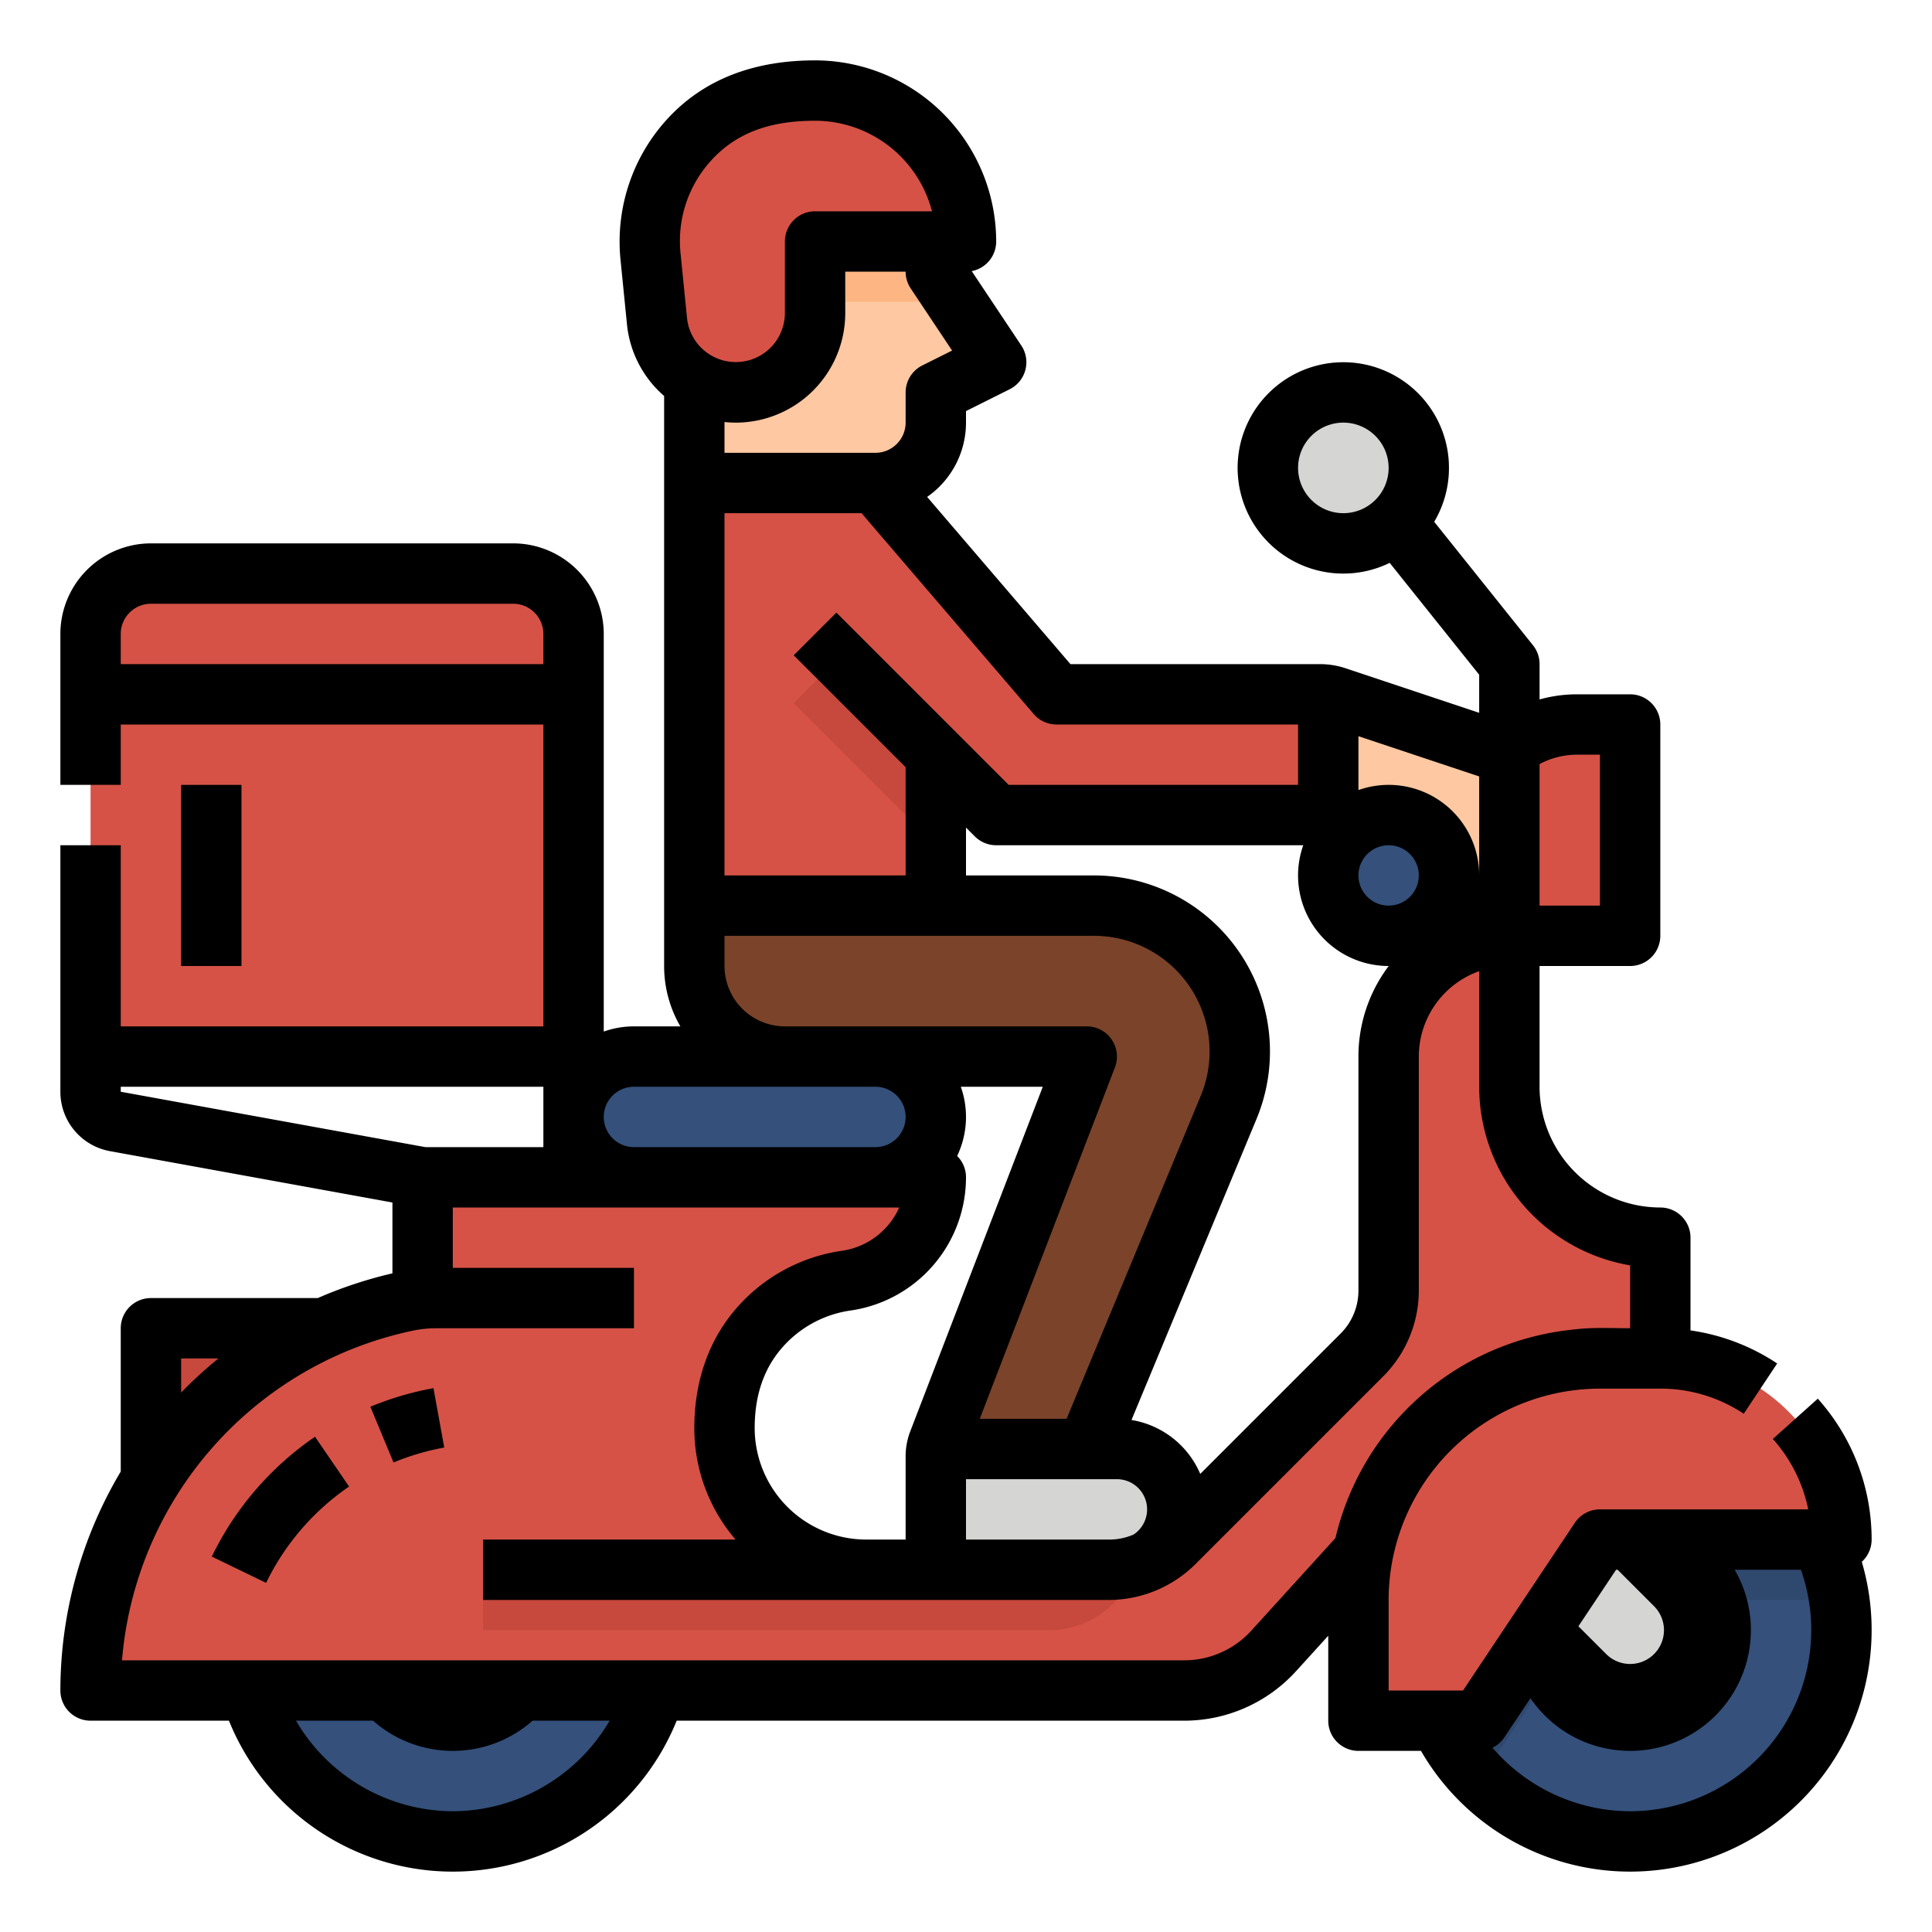 <svg height="512" viewBox="0 0 512 512" width="512" xmlns="http://www.w3.org/2000/svg"><g id="Filled_outline" data-name="Filled outline"><circle cx="356" cy="124" fill="#d5d5d3" r="28"/><path d="m408 200h-16v-21.194l-30.247-37.806 12.494-10 32 40a8 8 0 0 1 1.753 5z" fill="#d5d5d3"/><path d="m264 96-16 8v8a16 16 0 0 1 -16 16h-48v-80h64v24l5.33 8z" fill="#fdc8a2"/><path d="m253.33 80h-37.33v-16h32v8z" fill="#fdb683"/><path d="m40 352h56v48h-56z" fill="#c7483c"/><circle cx="120" cy="432" fill="#34507b" r="56"/><circle cx="120" cy="432" fill="#d5d5d3" r="24"/><path d="m40 152h96a16 16 0 0 1 16 16v112a0 0 0 0 1 0 0h-128a0 0 0 0 1 0 0v-112a16 16 0 0 1 16-16z" fill="#d65246"/><path d="m48 208h16v48h-16z" fill="#df6257"/><path d="m24 176h128v16h-128z" fill="#c7483c"/><path d="m311.029 408.971 49.942-49.942a24 24 0 0 0 7.029-16.97v-62.059a32 32 0 0 1 32-32v40a40 40 0 0 0 40 40v32h-17.844a32 32 0 0 0 -23.678 10.474l-60.956 67.052a32 32 0 0 1 -23.678 10.474h-289.844a105.442 105.442 0 0 1 86.58-103.742l1.42-.258v-32h136a27.672 27.672 0 0 1 -23.759 27.394 37.552 37.552 0 0 0 -32.241 37.175v1.879a37.553 37.553 0 0 0 37.552 37.552h64.507a24 24 0 0 0 16.97-7.029z" fill="#d65246"/><path d="m104.285 387.575-6.138-14.775a81.91 81.91 0 0 1 16.727-4.927l2.861 15.742a65.794 65.794 0 0 0 -13.45 3.96z" fill="#df6257"/><path d="m70.522 419.487-14.4-6.974a81.646 81.646 0 0 1 27.363-31.768l9.03 13.209a65.626 65.626 0 0 0 -21.993 25.533z" fill="#df6257"/><path d="m256 64h-40v19a21 21 0 0 1 -32 17.89 20.611 20.611 0 0 1 -3.09-2.32 20.9 20.9 0 0 1 -6.8-13.48l-1.71-17.11a39.992 39.992 0 0 1 39.8-43.98h3.8a40 40 0 0 1 40 40z" fill="#d65246"/><path d="m184 240v16a24 24 0 0 0 24 24h80l-40 104h40l37.6-90.517a38.658 38.658 0 0 0 -2.388-34.441 38.655 38.655 0 0 0 -33.312-19.042z" fill="#7a432a"/><path d="m280 184-48-56h-48v112h64v-40l8.971 8.971a24 24 0 0 0 16.97 7.029h78.059v-32z" fill="#d65246"/><path d="m368 248h64v-56h-14.111a28.944 28.944 0 0 0 -25.889 16l-24 8z" fill="#d65246"/><path d="m488 432a55.967 55.967 0 1 1 -.57-8 56 56 0 0 1 .57 8z" fill="#34507b"/><path d="m487.43 424h-63.43l-31.68 47.52a56 56 0 1 1 95.11-47.52z" fill="#2f486e"/><path d="m455 432a24.025 24.025 0 1 1 -1.38-8 23.6 23.6 0 0 1 1.38 8z" fill="#cececc"/><path d="m453.62 424h-29.62l-13.57 20.35a23.994 23.994 0 1 1 43.19-20.35z" fill="#c6c6c4"/><path d="m396 419.151 24.5 24.5a14.849 14.849 0 0 0 21 0 14.849 14.849 0 0 0 0-21l-24.5-24.5z" fill="#d5d5d3"/><path d="m360 456h32l32-48h64a48 48 0 0 0 -48-48h-16a64 64 0 0 0 -64 64z" fill="#d65246"/><path d="m352 184v32l16 8v16h32v-40z" fill="#fdc8a2"/><circle cx="368" cy="232" fill="#34507b" r="16"/><g fill="#c7483c"><path d="m112 336h56v16h-56z"/><path d="m278.059 432h-150.059v-16h166.059a24 24 0 0 0 16.97-7.029l.971-.971-16.971 16.971a24 24 0 0 1 -16.97 7.029z"/><path d="m424 352a72.1 72.1 0 0 0 -70.98 60h16.289a56.088 56.088 0 0 1 54.691-44h16v-16z"/></g><rect fill="#34507b" height="32" rx="16" width="96" x="152" y="280"/><path d="m248 201.373-26.343-26.343-11.314 11.313 37.657 37.657z" fill="#c7483c"/><path d="m248 384h48a16 16 0 0 1 16 16 16 16 0 0 1 -16 16h-48a0 0 0 0 1 0 0v-32a0 0 0 0 1 0 0z" fill="#d5d5d3"/><path d="m98.147 372.8 6.138 14.777a65.794 65.794 0 0 1 13.45-3.962l-2.861-15.742a81.91 81.91 0 0 0 -16.727 4.927z"/><path d="m56.122 412.513 14.4 6.974a65.626 65.626 0 0 1 21.993-25.533l-9.03-13.209a81.646 81.646 0 0 0 -27.363 31.768z"/><path d="m496 408a55.9 55.9 0 0 0 -14.262-37.335l-11.922 10.67a39.906 39.906 0 0 1 9.384 18.665h-55.2a8 8 0 0 0 -6.656 3.562l-29.625 44.438h-19.719v-24a56.064 56.064 0 0 1 56-56h16a39.8 39.8 0 0 1 22.112 6.662l8.86-13.324a55.661 55.661 0 0 0 -22.972-8.766v-24.572a8 8 0 0 0 -8-8 32.036 32.036 0 0 1 -32-32v-32h24a8 8 0 0 0 8-8v-56a8 8 0 0 0 -8-8h-14.11a36.961 36.961 0 0 0 -9.89 1.363v-9.363a8 8 0 0 0 -1.753-5l-26.175-32.72a28 28 0 1 0 -11.789 10.876l23.717 29.65v10.094l-35.17-11.723a21.563 21.563 0 0 0 -7.163-1.177h-65.987l-37.98-44.311a23.985 23.985 0 0 0 10.3-19.689v-3.056l11.578-5.789a8 8 0 0 0 3.078-11.593l-13.14-19.71a8 8 0 0 0 6.484-7.852 48.055 48.055 0 0 0 -48-48c-15.065 0-29.015 4.327-39.39 15.792a48.089 48.089 0 0 0 -12.173 36.984l1.712 17.112a28.913 28.913 0 0 0 9.851 19.05v151.062a31.793 31.793 0 0 0 4.305 16h-12.305a23.885 23.885 0 0 0 -8 1.376v-105.376a24.027 24.027 0 0 0 -24-24h-96a24.027 24.027 0 0 0 -24 24v40h16v-16h112v80h-112v-48h-16v65.323a15.991 15.991 0 0 0 13.138 15.742l74.862 13.612v18.773a113.28 113.28 0 0 0 -19.786 6.55h-44.214a8 8 0 0 0 -8 8v37.972a113.628 113.628 0 0 0 -16 58.028 8 8 0 0 0 8 8h36.671a64 64 0 0 0 118.658 0h134.511a40.063 40.063 0 0 0 29.6-13.09l8.56-9.419v22.509a8 8 0 0 0 8 8h16.576a64 64 0 0 0 119.424-32 63.72 63.72 0 0 0 -2.606-18.1 7.97 7.97 0 0 0 2.606-5.9zm-152-284a12 12 0 1 1 12 12 12.013 12.013 0 0 1 -12-12zm-114.45 284a29.584 29.584 0 0 1 -29.55-29.551c0-7.854 1.986-15.2 7.22-21.243a29.634 29.634 0 0 1 18.147-9.9 35.674 35.674 0 0 0 30.633-35.306 7.975 7.975 0 0 0 -2.345-5.659 23.961 23.961 0 0 0 .969-18.341h21.728l-35.106 91.274a18.58 18.58 0 0 0 -1.246 6.893v21.833zm26.45-16h40a8 8 0 0 1 4.437 14.652 16.023 16.023 0 0 1 -6.377 1.348h-38.06zm62.082-1.4a24.071 24.071 0 0 0 -18.226-14.29l33.131-79.763a46.653 46.653 0 0 0 -43.087-64.547h-33.9v-12.686l2.343 2.343a8 8 0 0 0 5.657 2.343h81.376a23.992 23.992 0 0 0 22.624 32h.022a39.788 39.788 0 0 0 -8.022 24v62.06a16.108 16.108 0 0 1 -4.687 11.313zm49.918-150.6a8 8 0 1 1 8-8 8.009 8.009 0 0 1 -8 8zm56-40v40h-16v-37.509a21.035 21.035 0 0 1 9.89-2.491zm-32 32a23.992 23.992 0 0 0 -32-22.624v-14.276l32 10.666zm-112-40h64v16h-76.686l-45.657-45.657-11.314 11.314 29.657 29.656v28.687h-48v-96h36.32l45.606 53.207a8 8 0 0 0 6.074 2.793zm-91.527-149.472c7.313-8.081 17.018-10.528 27.527-10.528a32.058 32.058 0 0 1 30.988 24h-30.988a8 8 0 0 0 -8 8v19a13 13 0 0 1 -25.93 1.3l-1.712-17.112a31.631 31.631 0 0 1 8.115-24.66zm6.527 69.472a29.03 29.03 0 0 0 29-29v-11h16a7.993 7.993 0 0 0 1.344 4.438l10.973 16.462-7.9 3.948a8 8 0 0 0 -4.417 7.152v8a8.009 8.009 0 0 1 -8 8h-40v-8.157a29.5 29.5 0 0 0 3 .157zm-3 144v-8h97.9a30.655 30.655 0 0 1 28.309 42.414l-35.549 85.586h-23.012l35.819-93.128a8 8 0 0 0 -7.467-10.872h-80a16.019 16.019 0 0 1 -16-16zm-24 32h64a8 8 0 0 1 0 16h-64a8 8 0 0 1 0-16zm-136-112v-8a8.009 8.009 0 0 1 8-8h96a8.009 8.009 0 0 1 8 8v8zm0 112h112v16h-31.279l-80.721-14.677zm25.89 72a113.209 113.209 0 0 0 -9.89 9.052v-9.052zm62.11 120a48.355 48.355 0 0 1 -41.558-24h20.412a31.947 31.947 0 0 0 42.292 0h20.412a48.355 48.355 0 0 1 -41.558 24zm211.6-47.85a24.036 24.036 0 0 1 -17.76 7.85h-281.509a97.44 97.44 0 0 1 76.875-87.316 29.964 29.964 0 0 1 6.294-.684h52.5v-16h-48v-16h118.3a19.678 19.678 0 0 1 -15.2 11.472 45.657 45.657 0 0 0 -27.97 15.252c-7.741 8.914-11.13 20.066-11.13 31.726a45.338 45.338 0 0 0 10.928 29.55h-66.928v16h166.06a32.578 32.578 0 0 0 22.627-9.373l49.94-49.94a32.226 32.226 0 0 0 9.373-22.627v-62.06a24.042 24.042 0 0 1 16-22.629v30.629a48.078 48.078 0 0 0 40 47.333v16.667c-4.967 0-10.049-.3-14.987.345a72.15 72.15 0 0 0 -63.107 55.255zm96.681-16.15h.406l9.656 9.657a9.012 9.012 0 0 1 2.627 6.343 8.97 8.97 0 0 1 -15.313 6.343l-7.363-7.362zm3.719 64a48.268 48.268 0 0 1 -36.475-16.832 7.981 7.981 0 0 0 3.131-2.73l6.936-10.4a31.983 31.983 0 0 0 58.408-18.038 31.586 31.586 0 0 0 -3.089-13.7c-.373-.787-.784-1.549-1.217-2.3h17.571a48.025 48.025 0 0 1 -45.265 64z"/><path d="m48 208h16v48h-16z"/></g></svg>